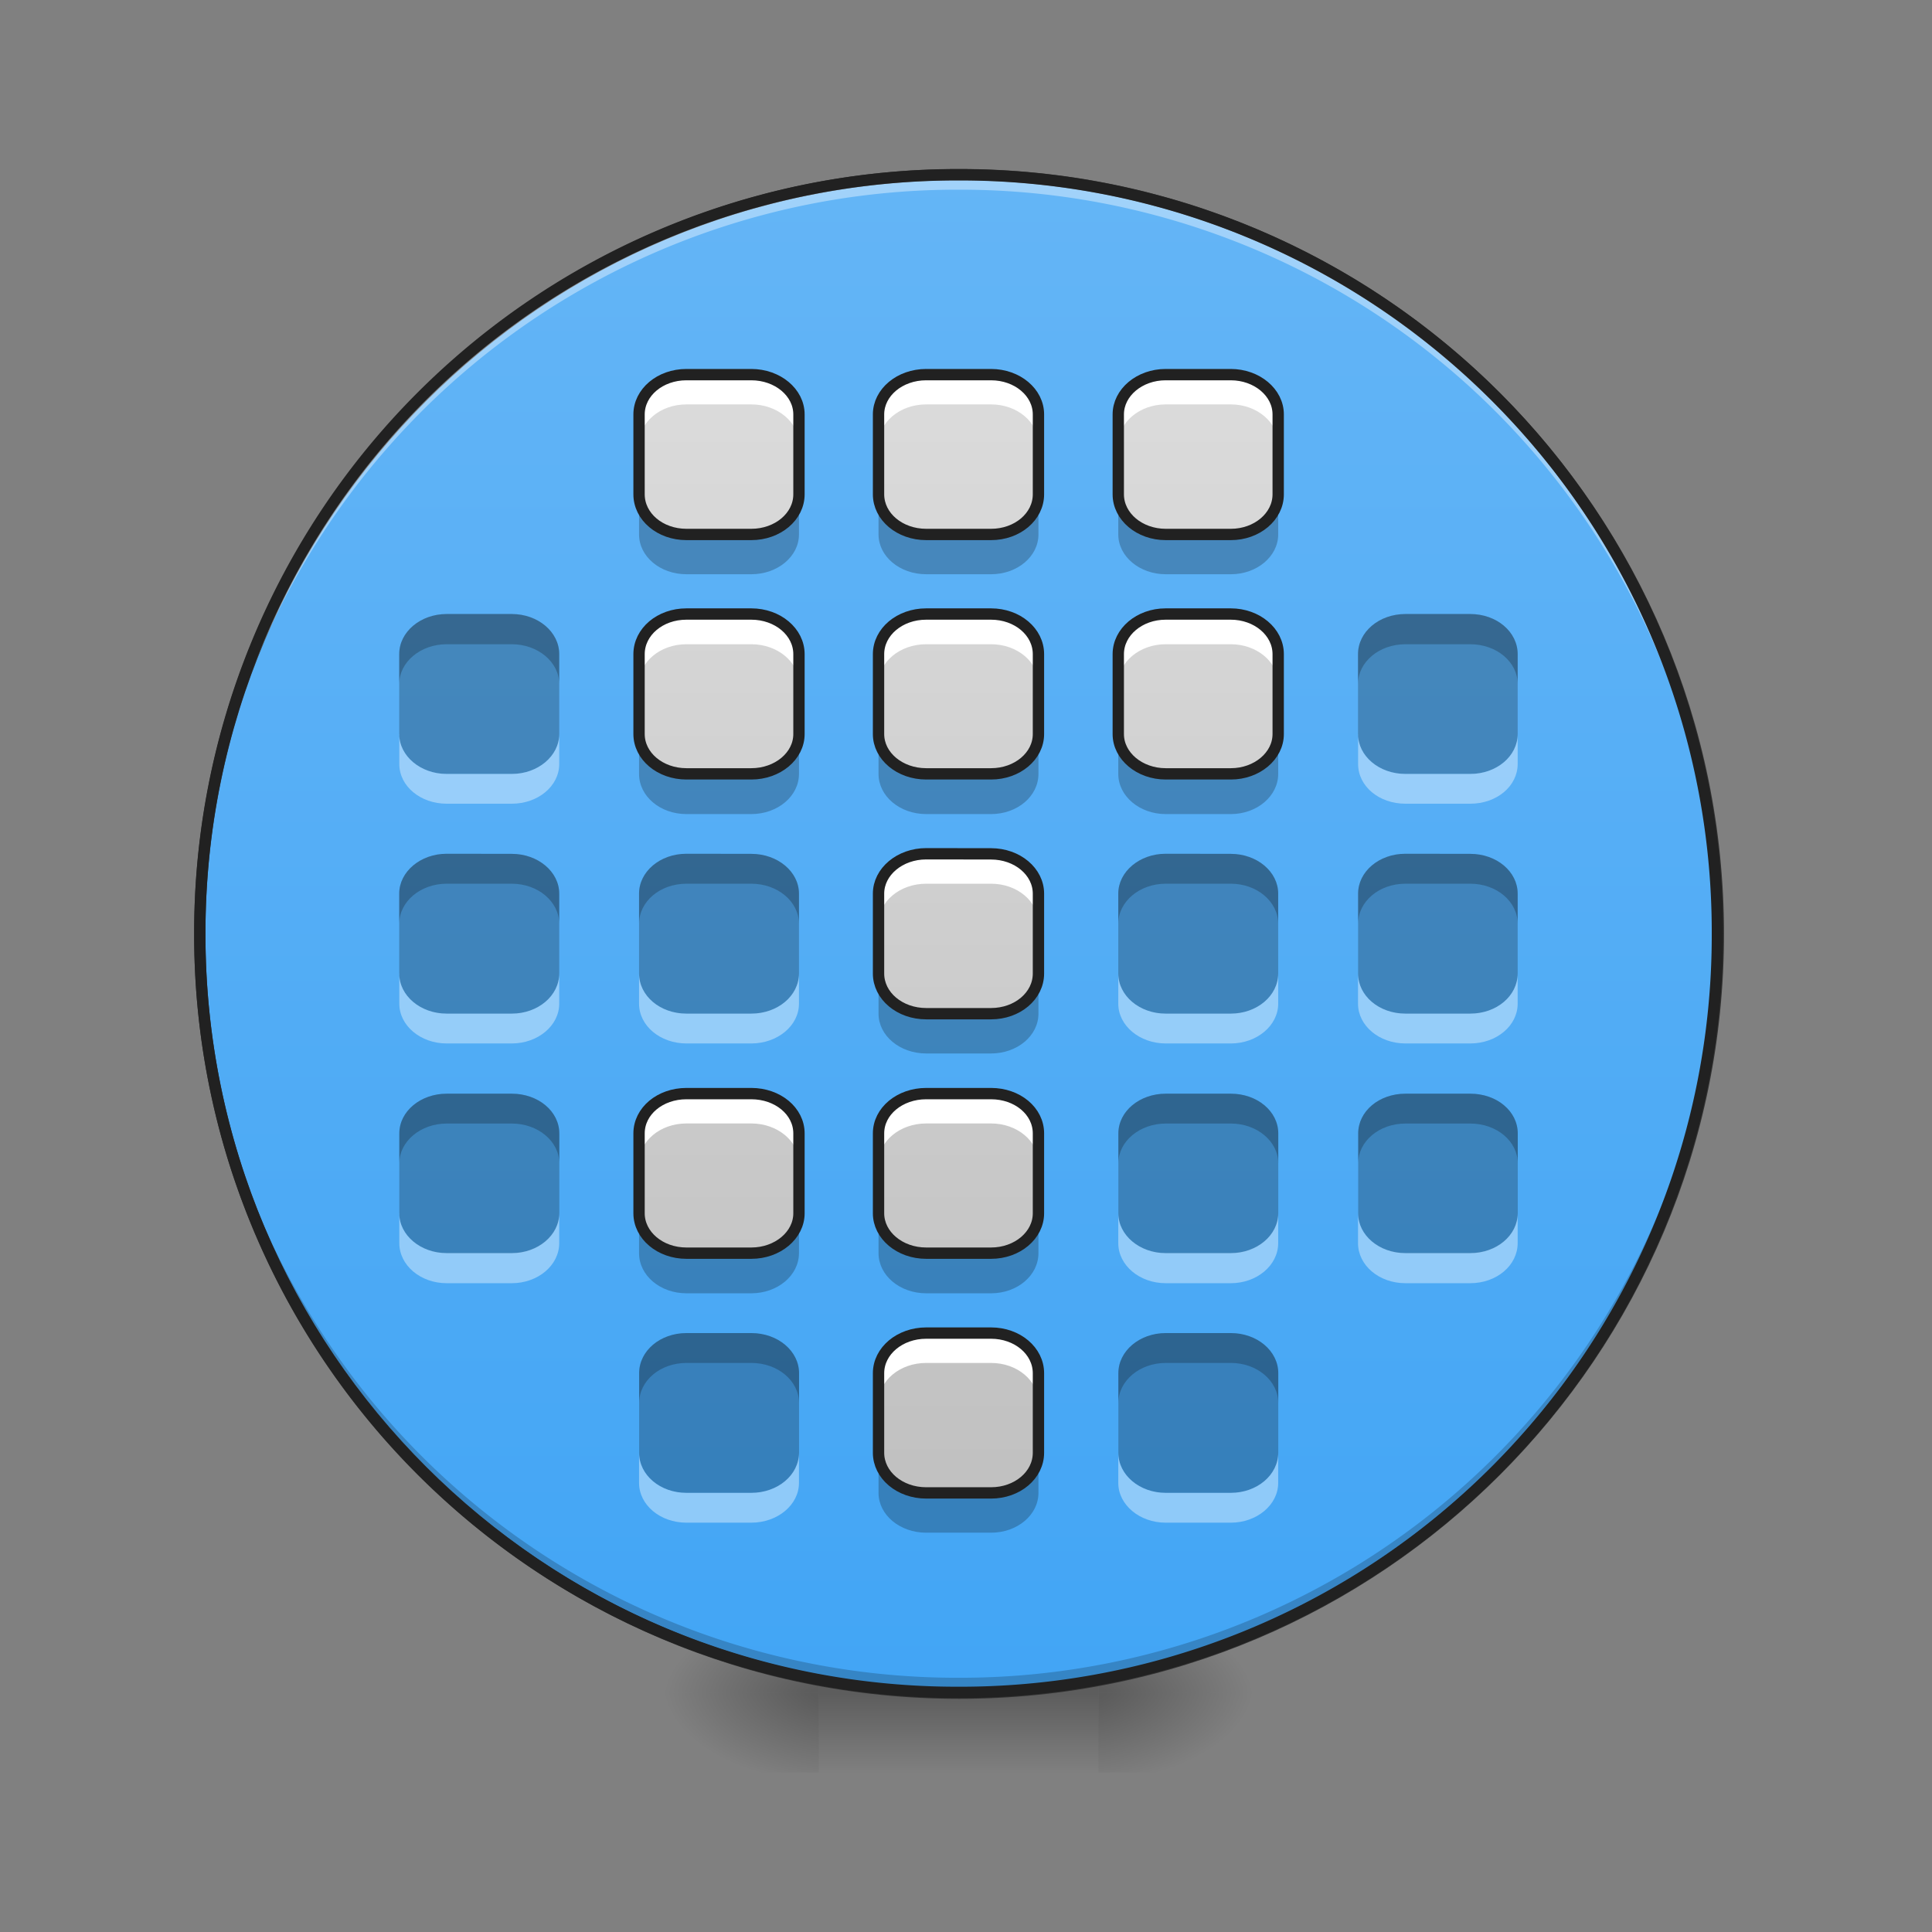 <svg height="22pt" viewBox="0 0 22 22" width="22pt" xmlns="http://www.w3.org/2000/svg" xmlns:xlink="http://www.w3.org/1999/xlink"><rect x="0" y="0" width="22" height="22" fill="#808080" stroke="none"/><linearGradient id="a"><stop offset="0" stop-opacity=".314"/><stop offset=".222" stop-opacity=".275"/><stop offset="1" stop-opacity="0"/></linearGradient><radialGradient id="b" cx="450.909" cy="189.579" gradientTransform="matrix(0 -.054 -.097 0 30.61 43.722)" gradientUnits="userSpaceOnUse" r="21.167" xlink:href="#a"/><radialGradient id="c" cx="450.909" cy="189.579" gradientTransform="matrix(0 .054 .097 0 -8.78 -5.175)" gradientUnits="userSpaceOnUse" r="21.167" xlink:href="#a"/><radialGradient id="d" cx="450.909" cy="189.579" gradientTransform="matrix(0 -.054 .097 0 -8.78 43.722)" gradientUnits="userSpaceOnUse" r="21.167" xlink:href="#a"/><radialGradient id="e" cx="450.909" cy="189.579" gradientTransform="matrix(0 .054 -.097 0 30.61 -5.175)" gradientUnits="userSpaceOnUse" r="21.167" xlink:href="#a"/><linearGradient id="f" gradientTransform="matrix(.009 0 0 .043 8.57 9.24)" gradientUnits="userSpaceOnUse" x1="255.323" x2="255.323" y1="233.5" y2="254.667"><stop offset="0" stop-opacity=".275"/><stop offset="1" stop-opacity="0"/></linearGradient><linearGradient id="g" gradientUnits="userSpaceOnUse" x1="254" x2="254" y1="-168.667" y2="233.5"><stop offset="0" stop-color="#64b5f6"/><stop offset="1" stop-color="#42a5f5"/></linearGradient><linearGradient id="h" gradientTransform="matrix(.011 0 -0 .011 0 0)" gradientUnits="userSpaceOnUse" x1="960" x2="960" y1="1695.118" y2="175.118"><stop offset="0" stop-color="#bdbdbd"/><stop offset="1" stop-color="#e0e0e0"/></linearGradient><path d="m12.508 19.273h1.816v-.91h-1.816zm0 0" fill="url(#b)"/><path d="m9.324 19.273h-1.82v.91h1.82zm0 0" fill="url(#c)"/><path d="m9.324 19.273h-1.82v-.91h1.82zm0 0" fill="url(#d)"/><path d="m12.508 19.273h1.816v.91h-1.816zm0 0" fill="url(#e)"/><path d="m9.324 19.047h3.184v1.137h-3.184zm0 0" fill="url(#f)"/><path d="m253.976-168.64c111.08 0 201.071 89.99 201.071 201.07 0 111.081-89.991 201.073-201.071 201.073-110.99 0-201.072-89.992-201.072-201.072s90.082-201.072 201.072-201.072zm0 0" fill="url(#g)" stroke="#333" stroke-linecap="round" stroke-width="3" transform="matrix(.043 0 0 .043 0 9.24)"/><path d="m10.914 19.273a8.624 8.624 0 0 1 -8.64-8.64v-.086a8.624 8.624 0 0 0 8.64 8.558 8.62 8.62 0 0 0 8.64-8.558v.086a8.621 8.621 0 0 1 -8.64 8.64zm0 0" fill-opacity=".196"/><path d="m10.914 1.992a8.621 8.621 0 0 0 -8.64 8.64v.087a8.624 8.624 0 0 1 8.64-8.559 8.62 8.62 0 0 1 8.64 8.559v-.086c0-4.79-3.85-8.64-8.64-8.64zm0 0" fill="#fff" fill-opacity=".392"/><path d="m10.914 1.926a8.686 8.686 0 0 0 -8.703 8.707 8.686 8.686 0 0 0 8.703 8.703 8.686 8.686 0 0 0 8.707-8.703 8.687 8.687 0 0 0 -8.707-8.707zm0 .129a8.557 8.557 0 0 1 8.578 8.578 8.556 8.556 0 0 1 -8.578 8.574 8.556 8.556 0 0 1 -8.574-8.574 8.556 8.556 0 0 1 8.574-8.578zm0 0" fill="#212121"/><path d="m7.816 4.266c-.3 0-.539.203-.539.453v.91c0 .254.239.457.54.457h.738c.3 0 .543-.203.543-.457v-.91c0-.25-.243-.453-.543-.453zm2.73 0c-.3 0-.542.203-.542.453v.91c0 .254.242.457.543.457h.738c.3 0 .54-.203.54-.457v-.91c0-.25-.24-.453-.54-.453zm2.727 0c-.296 0-.539.203-.539.453v.91c0 .254.243.457.54.457h.742c.296 0 .539-.203.539-.457v-.91c0-.25-.242-.453-.54-.453zm-5.457 2.726c-.3 0-.539.203-.539.457v.91c0 .25.239.454.54.454h.738c.3 0 .543-.204.543-.454v-.91c0-.254-.243-.457-.543-.457zm2.73 0c-.3 0-.542.203-.542.457v.91c0 .25.242.454.543.454h.738c.3 0 .54-.204.54-.454v-.91c0-.254-.24-.457-.54-.457zm2.727 0c-.296 0-.539.203-.539.457v.91c0 .25.243.454.54.454h.742c.296 0 .539-.204.539-.454v-.91c0-.254-.242-.457-.54-.457zm-2.726 2.73c-.3 0-.543.204-.543.454v.91c0 .254.242.457.543.457h.738c.3 0 .54-.203.54-.457v-.91c0-.25-.24-.453-.54-.453zm-2.73 2.731c-.301 0-.54.2-.54.453v.91c0 .25.239.454.54.454h.738c.3 0 .543-.204.543-.454v-.91c0-.254-.243-.453-.543-.453zm2.73 0c-.3 0-.543.2-.543.453v.91c0 .25.242.454.543.454h.738c.3 0 .54-.204.54-.454v-.91c0-.254-.24-.453-.54-.453zm0 2.727c-.3 0-.543.203-.543.457v.906c0 .254.242.457.543.457h.738c.3 0 .54-.203.54-.457v-.906c0-.254-.24-.457-.54-.457zm0 0" fill="url(#h)"/><path d="m5.086 6.992c-.297 0-.54.203-.54.457v.91c0 .25.243.454.54.454h.742c.297 0 .54-.204.54-.454v-.91c0-.254-.243-.457-.54-.457zm10.918 0c-.3 0-.54.203-.54.457v.91c0 .25.24.454.54.454h.738c.301 0 .54-.204.54-.454v-.91c0-.254-.239-.457-.54-.457zm-10.918 2.73c-.297 0-.54.204-.54.454v.91c0 .254.243.457.54.457h.742c.297 0 .54-.203.54-.457v-.91c0-.25-.243-.453-.54-.453zm2.73 0c-.3 0-.539.204-.539.454v.91c0 .254.239.457.54.457h.738c.3 0 .543-.203.543-.457v-.91c0-.25-.243-.453-.543-.453zm5.457 0c-.296 0-.539.204-.539.454v.91c0 .254.243.457.54.457h.742c.296 0 .539-.203.539-.457v-.91c0-.25-.242-.453-.54-.453zm2.73 0c-.3 0-.538.204-.538.454v.91c0 .254.238.457.539.457h.738c.301 0 .54-.203.54-.457v-.91c0-.25-.239-.453-.54-.453zm-10.916 2.732c-.297 0-.54.2-.54.453v.91c0 .25.243.454.54.454h.742c.297 0 .54-.204.54-.454v-.91c0-.254-.243-.453-.54-.453zm8.187 0c-.296 0-.539.2-.539.453v.91c0 .25.243.454.54.454h.742c.296 0 .539-.204.539-.454v-.91c0-.254-.242-.453-.54-.453zm2.73 0c-.3 0-.538.2-.538.453v.91c0 .25.238.454.539.454h.738c.301 0 .54-.204.54-.454v-.91c0-.254-.239-.453-.54-.453zm-8.187 2.726c-.3 0-.539.203-.539.457v.906c0 .254.239.457.54.457h.738c.3 0 .543-.203.543-.457v-.906c0-.254-.243-.457-.543-.457zm5.457 0c-.296 0-.539.203-.539.457v.906c0 .254.243.457.54.457h.742c.296 0 .539-.203.539-.457v-.906c0-.254-.242-.457-.54-.457zm0 0" fill-opacity=".235"/><path d="m7.816 4.266c-.3 0-.539.203-.539.453v.343c0-.253.239-.457.54-.457h.738c.3 0 .543.204.543.457v-.342c0-.25-.243-.453-.543-.453zm2.73 0c-.3 0-.542.203-.542.453v.343c0-.253.242-.457.543-.457h.738c.3 0 .54.204.54.457v-.342c0-.25-.24-.453-.54-.453zm2.727 0c-.296 0-.539.203-.539.453v.343c0-.253.243-.457.54-.457h.742c.296 0 .539.204.539.457v-.342c0-.25-.242-.453-.54-.453zm-5.457 2.726c-.3 0-.539.203-.539.457v.34c0-.25.239-.453.54-.453h.738c.3 0 .543.203.543.453v-.34c0-.254-.243-.457-.543-.457zm2.73 0c-.3 0-.542.203-.542.457v.34c0-.25.242-.453.543-.453h.738c.3 0 .54.203.54.453v-.34c0-.254-.24-.457-.54-.457zm2.727 0c-.296 0-.539.203-.539.457v.34c0-.25.243-.453.54-.453h.742c.296 0 .539.203.539.453v-.34c0-.254-.242-.457-.54-.457zm-2.726 2.73c-.3 0-.543.204-.543.454v.344c0-.254.242-.457.543-.457h.738c.3 0 .54.203.54.457v-.344c0-.25-.24-.453-.54-.453zm-2.73 2.731c-.301 0-.54.2-.54.453v.34c0-.25.239-.453.54-.453h.738c.3 0 .543.203.543.453v-.34c0-.254-.243-.453-.543-.453zm2.73 0c-.3 0-.543.2-.543.453v.34c0-.25.242-.453.543-.453h.738c.3 0 .54.203.54.453v-.34c0-.254-.24-.453-.54-.453zm0 2.727c-.3 0-.543.203-.543.457v.34c0-.254.242-.457.543-.457h.738c.3 0 .54.203.54.457v-.34c0-.254-.24-.457-.54-.457zm0 0" fill="#fff"/><path d="m7.277 5.629v.457c0 .25.239.453.54.453h.738c.3 0 .543-.203.543-.453v-.457c0 .254-.243.457-.543.457h-.739c-.3 0-.539-.203-.539-.457zm2.727 0v.457c0 .25.242.453.543.453h.738c.3 0 .54-.203.54-.453v-.457c0 .254-.24.457-.54.457h-.738c-.3 0-.543-.203-.543-.457zm2.73 0v.457c0 .25.243.453.54.453h.742c.296 0 .539-.203.539-.453v-.457c0 .254-.242.457-.54.457h-.742c-.296 0-.539-.203-.539-.457zm-5.457 2.73v.454c0 .253.239.457.54.457h.738c.3 0 .543-.204.543-.457v-.454c0 .25-.243.454-.543.454h-.739c-.3 0-.539-.204-.539-.454zm2.727 0v.454c0 .253.242.457.543.457h.738c.3 0 .54-.204.54-.457v-.454c0 .25-.24.454-.54.454h-.738c-.3 0-.543-.204-.543-.454zm2.73 0v.454c0 .253.243.457.54.457h.742c.296 0 .539-.204.539-.457v-.454c0 .25-.242.454-.54.454h-.742c-.296 0-.539-.204-.539-.454zm-2.73 2.727v.457c0 .25.242.453.543.453h.738c.3 0 .54-.203.54-.453v-.457c0 .254-.24.457-.54.457h-.738c-.3 0-.543-.203-.543-.457zm-2.727 2.73v.454c0 .253.239.457.54.457h.738c.3 0 .543-.204.543-.457v-.454c0 .25-.243.454-.543.454h-.739c-.3 0-.539-.204-.539-.454zm2.727 0v.454c0 .253.242.457.543.457h.738c.3 0 .54-.204.54-.457v-.454c0 .25-.24.454-.54.454h-.738c-.3 0-.543-.204-.543-.454zm0 2.727v.457c0 .25.242.453.543.453h.738c.3 0 .54-.203.54-.453v-.457c0 .254-.24.457-.54.457h-.738c-.3 0-.543-.203-.543-.457zm0 0" fill-opacity=".235"/><path d="m7.816 4.266c-.3 0-.539.203-.539.453v.91c0 .254.239.457.54.457h.738c.3 0 .543-.203.543-.457v-.91c0-.25-.243-.453-.543-.453zm2.73 0c-.3 0-.542.203-.542.453v.91c0 .254.242.457.543.457h.738c.3 0 .54-.203.54-.457v-.91c0-.25-.24-.453-.54-.453zm2.727 0c-.296 0-.539.203-.539.453v.91c0 .254.243.457.54.457h.742c.296 0 .539-.203.539-.457v-.91c0-.25-.243-.453-.54-.453zm-5.457 2.726c-.3 0-.539.203-.539.457v.91c0 .25.239.453.54.453h.738c.3 0 .543-.203.543-.453v-.91c0-.254-.243-.457-.543-.457zm2.73 0c-.3 0-.542.203-.542.457v.91c0 .25.242.453.543.453h.738c.3 0 .54-.203.54-.453v-.91c0-.254-.24-.457-.54-.457zm2.727 0c-.296 0-.539.203-.539.457v.91c0 .25.243.453.54.453h.742c.296 0 .539-.203.539-.453v-.91c0-.254-.243-.457-.54-.457zm-2.726 2.73c-.3 0-.543.204-.543.454v.91c0 .254.242.457.543.457h.738c.3 0 .54-.203.54-.457v-.91c0-.25-.24-.453-.54-.453zm-2.73 2.731c-.301 0-.54.2-.54.453v.91c0 .25.239.454.54.454h.738c.3 0 .543-.204.543-.454v-.91c0-.254-.243-.453-.543-.453zm2.73 0c-.3 0-.543.2-.543.453v.91c0 .25.242.454.543.454h.738c.3 0 .54-.204.54-.454v-.91c0-.254-.24-.453-.54-.453zm0 2.727c-.3 0-.543.203-.543.457v.906c0 .254.242.457.543.457h.738c.3 0 .54-.203.54-.457v-.906c0-.254-.24-.457-.54-.457zm0 0" fill="none" stroke="#212121" stroke-linecap="round" stroke-linejoin="round" stroke-width=".129"/><path d="m4.547 8.36v.34c0 .253.242.452.539.452h.742c.297 0 .54-.199.54-.453v-.34c0 .25-.243.454-.54.454h-.742c-.297 0-.54-.204-.54-.454zm10.918 0v.34c0 .253.238.452.539.452h.738c.301 0 .54-.199.54-.453v-.34c0 .25-.239.454-.54.454h-.738c-.3 0-.54-.204-.54-.454zm-10.918 2.725v.344c0 .25.242.453.539.453h.742c.297 0 .54-.203.54-.453v-.344c0 .254-.243.457-.54.457h-.742c-.297 0-.54-.203-.54-.457zm2.73 0v.344c0 .25.239.453.54.453h.738c.3 0 .543-.203.543-.453v-.344c0 .254-.243.457-.543.457h-.739c-.3 0-.539-.203-.539-.457zm5.457 0v.344c0 .25.243.453.54.453h.742c.296 0 .539-.203.539-.453v-.344c0 .254-.242.457-.54.457h-.742c-.296 0-.539-.203-.539-.457zm2.73 0v.344c0 .25.24.453.54.453h.738c.301 0 .54-.203.54-.453v-.344c0 .254-.239.457-.54.457h-.738c-.3 0-.54-.203-.54-.457zm-10.917 2.73v.34c0 .254.242.457.539.457h.742c.297 0 .54-.203.54-.457v-.34c0 .25-.243.454-.54.454h-.742c-.297 0-.54-.204-.54-.454zm8.187 0v.34c0 .254.243.457.54.457h.742c.296 0 .539-.203.539-.457v-.34c0 .25-.242.454-.54.454h-.742c-.296 0-.539-.204-.539-.454zm2.73 0v.34c0 .254.24.457.54.457h.738c.301 0 .54-.203.54-.457v-.34c0 .25-.239.454-.54.454h-.738c-.3 0-.54-.204-.54-.454zm-8.187 2.727v.344c0 .25.239.453.54.453h.738c.3 0 .543-.203.543-.453v-.344c0 .254-.243.457-.543.457h-.739c-.3 0-.539-.203-.539-.457zm5.457 0v.344c0 .25.243.453.54.453h.742c.296 0 .539-.203.539-.453v-.344c0 .254-.242.457-.54.457h-.742c-.296 0-.539-.203-.539-.457zm0 0" fill="#fff" fill-opacity=".392"/><path d="m5.086 6.992c-.297 0-.54.203-.54.457v.34c0-.25.243-.453.54-.453h.742c.297 0 .54.203.54.453v-.34c0-.254-.243-.457-.54-.457zm10.918 0c-.3 0-.54.203-.54.457v.34c0-.25.24-.453.54-.453h.738c.301 0 .54.203.54.453v-.34c0-.254-.239-.457-.54-.457zm-10.918 2.73c-.297 0-.54.204-.54.454v.344c0-.254.243-.457.54-.457h.742c.297 0 .54.203.54.457v-.344c0-.25-.243-.453-.54-.453zm2.73 0c-.3 0-.539.204-.539.454v.344c0-.254.239-.457.54-.457h.738c.3 0 .543.203.543.457v-.344c0-.25-.243-.453-.543-.453zm5.457 0c-.296 0-.539.204-.539.454v.344c0-.254.243-.457.54-.457h.742c.296 0 .539.203.539.457v-.344c0-.25-.242-.453-.54-.453zm2.73 0c-.3 0-.538.204-.538.454v.344c0-.254.238-.457.539-.457h.738c.301 0 .54.203.54.457v-.344c0-.25-.239-.453-.54-.453zm-10.916 2.732c-.297 0-.54.2-.54.453v.34c0-.25.243-.453.54-.453h.742c.297 0 .54.203.54.453v-.34c0-.254-.243-.453-.54-.453zm8.187 0c-.296 0-.539.2-.539.453v.34c0-.25.243-.453.54-.453h.742c.296 0 .539.203.539.453v-.34c0-.254-.242-.453-.54-.453zm2.73 0c-.3 0-.538.2-.538.453v.34c0-.25.238-.453.539-.453h.738c.301 0 .54.203.54.453v-.34c0-.254-.239-.453-.54-.453zm-8.187 2.726c-.3 0-.539.203-.539.457v.34c0-.254.239-.457.54-.457h.738c.3 0 .543.203.543.457v-.34c0-.254-.243-.457-.543-.457zm5.457 0c-.296 0-.539.203-.539.457v.34c0-.254.243-.457.54-.457h.742c.296 0 .539.203.539.457v-.34c0-.254-.242-.457-.54-.457zm0 0" fill="#060606" fill-opacity=".235"/></svg>